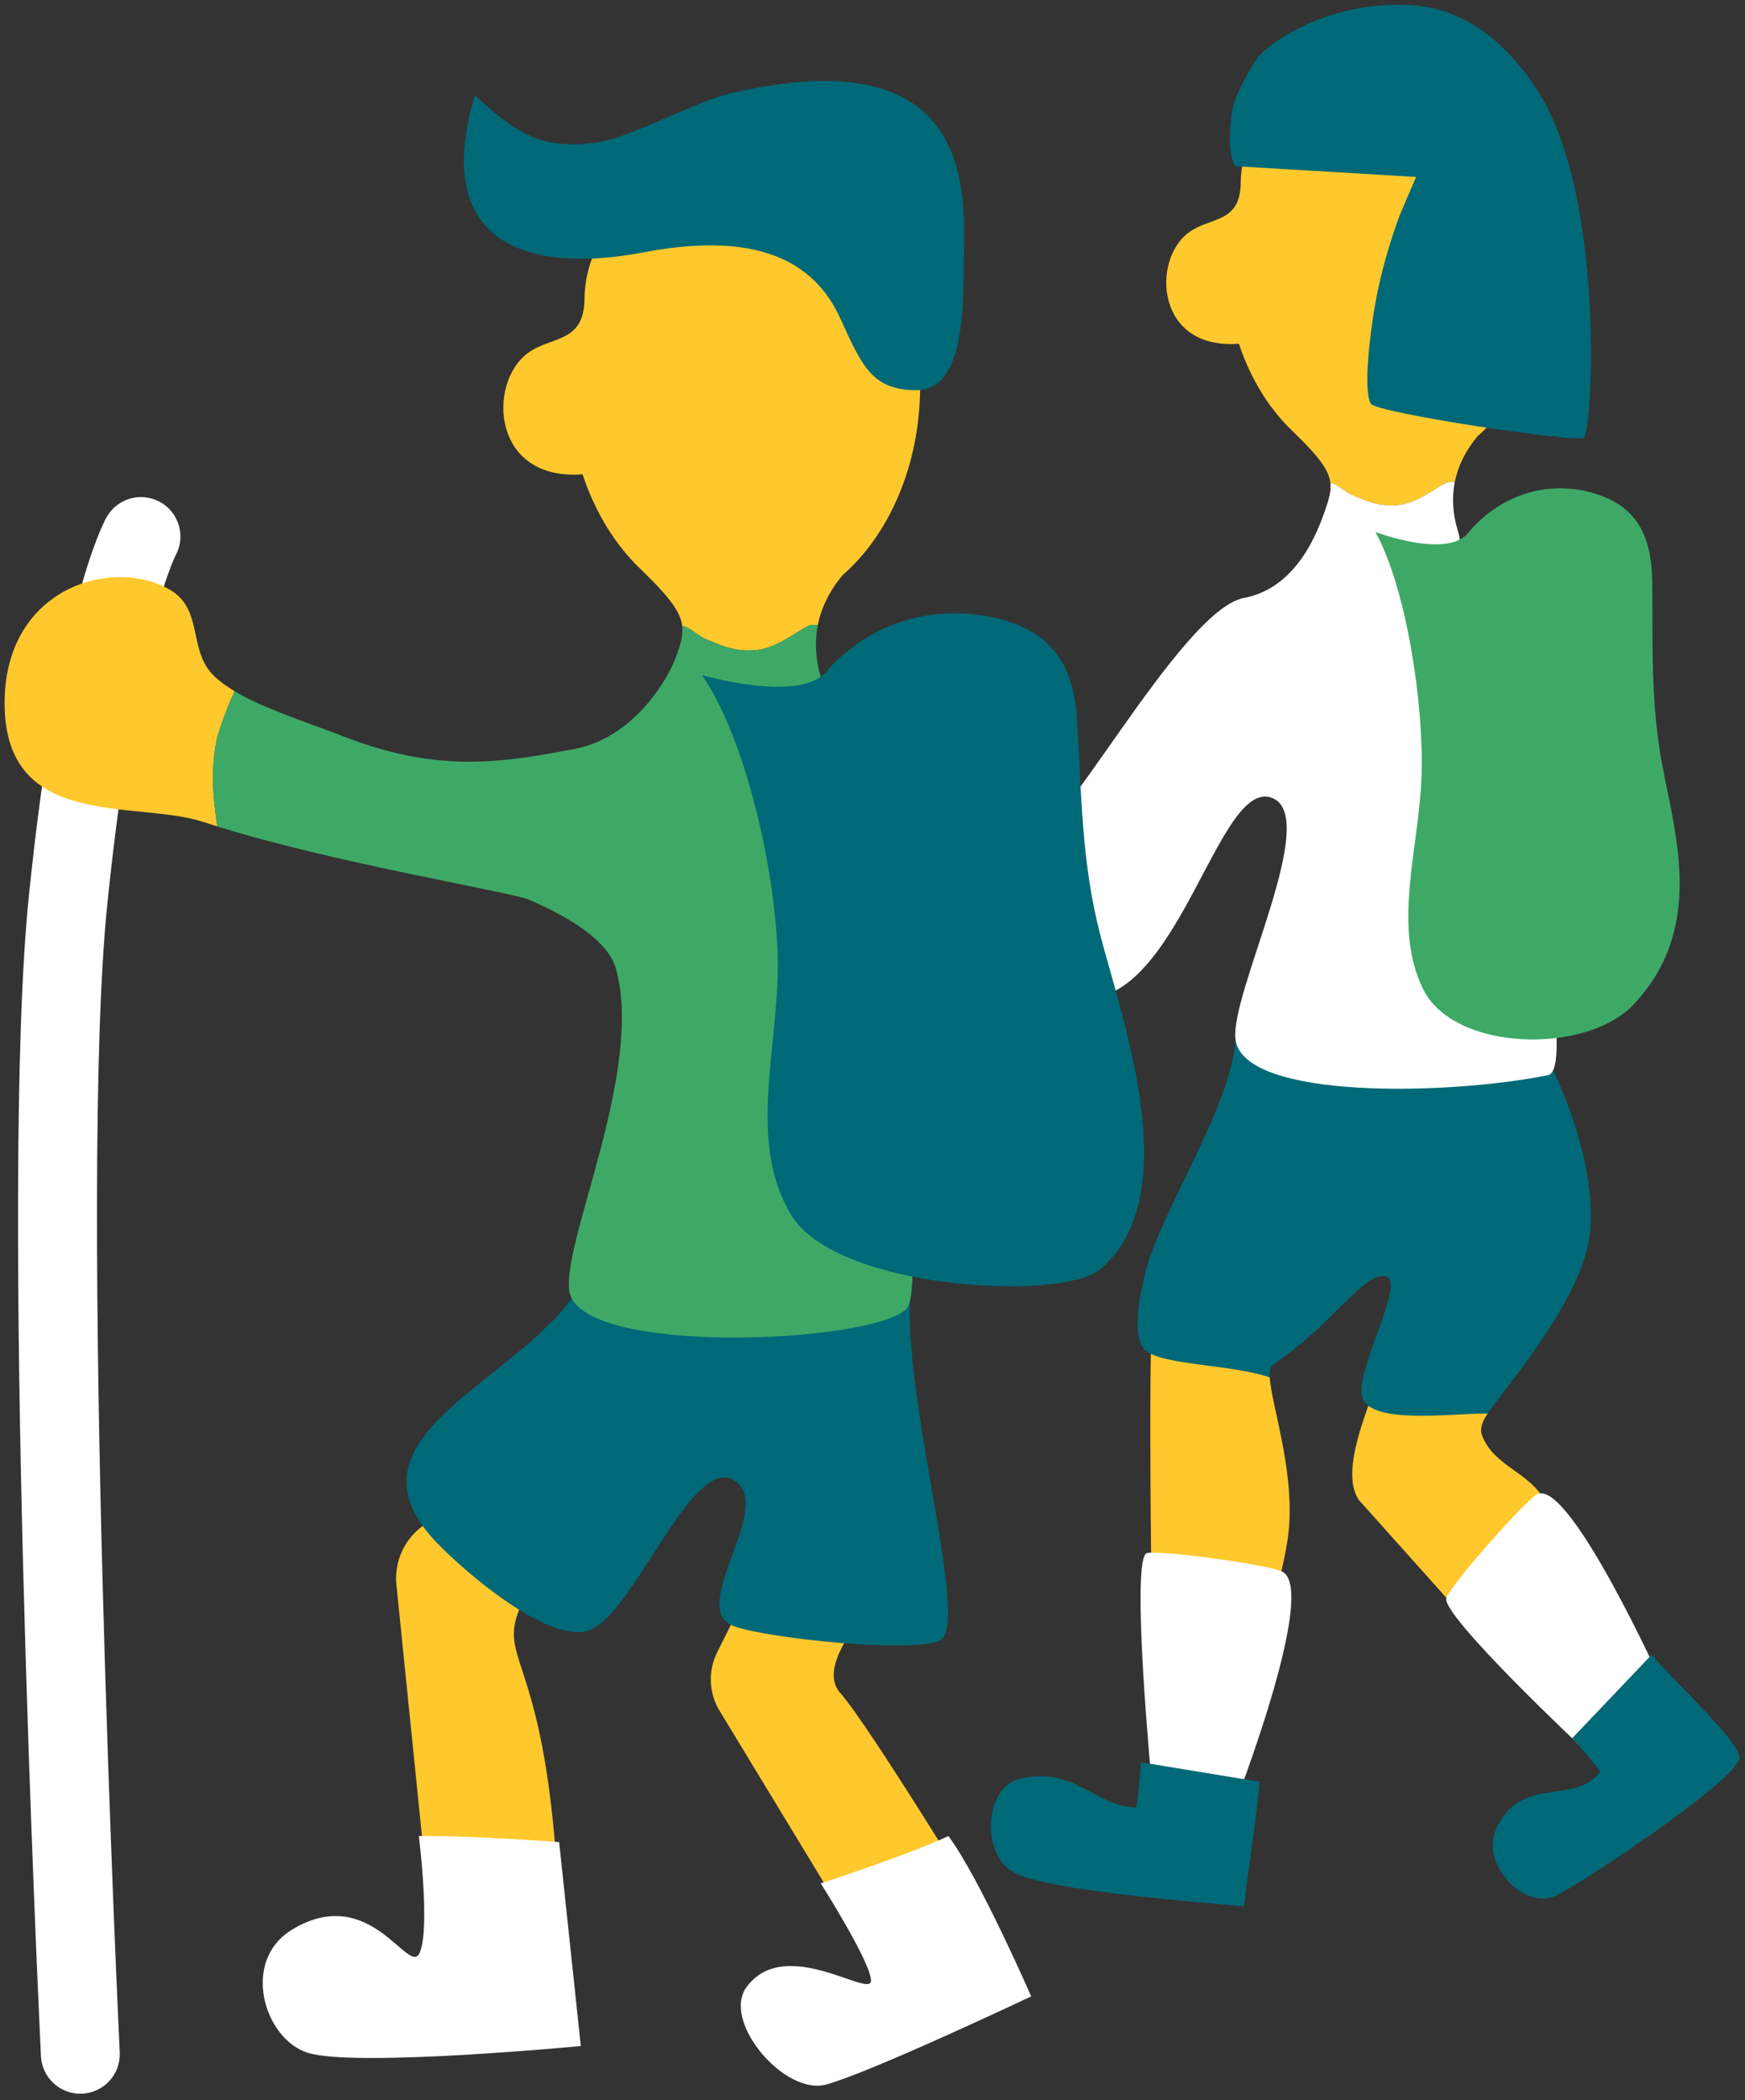 <?xml version="1.0" encoding="UTF-8"?>
<svg width="177px" height="213px" viewBox="0 0 177 213" version="1.1" xmlns="http://www.w3.org/2000/svg" xmlns:xlink="http://www.w3.org/1999/xlink">
    <rect x="0" y="0" width="177" height="213" fill="#333333" stroke="none"/>
    <!-- Generator: sketchtool 49 (51002) - http://www.bohemiancoding.com/sketch -->
    <title>28C3C7AF-BBB4-4335-A704-731DC6920571</title>
    <desc>Created with sketchtool.</desc>
    <defs></defs>
    <g id="DESKTOP" stroke="none" stroke-width="1" fill="none" fill-rule="evenodd">
        <g id="Desktop-main" transform="translate(-764, -237)" fill-rule="nonzero">
            <g id="Intro" transform="translate(-73, -92)">
                <g id="heroes-hiking" transform="translate(837, 329)">
                    <path d="M117.105,182.284 C117.38,184.539 114.582,183.463 116.523,184.309 C117.507,184.741 118.617,184.92 119.761,184.781 C123.159,184.361 124.308,180.697 123.89,177.297 C123.89,177.297 128.892,166.049 130.54,156.549 C131.665,150.066 128.968,142.68 128.794,139.672 C124.255,138.199 121.105,136.363 116.825,134.308 C116.385,143.102 117.105,182.284 117.105,182.284 Z" id="Shape" fill="#FFC92D"></path>
                    <path d="M164.342,167.93 C164.342,167.93 160.674,159.655 156.819,152.367 C155.151,149.215 151.577,148.791 150.331,145.576 C150.073,144.906 150.335,144.165 150.911,143.336 C146.614,143.378 143.626,141.648 139.413,140.823 C138.106,144.511 136.093,149.558 137.845,152.13 L156.917,173.447 C158.339,176.217 162.415,176.541 162.552,176.445 C165.045,174.674 165.848,170.863 164.342,167.93 Z" id="Shape" fill="#FFC92D"></path>
                    <path d="M150.91,143.336 C153.103,140.18 160.855,131.318 161.314,124.668 C161.894,116.272 156.837,107.173 156.837,107.173 L125.323,105.451 C124.766,112.797 117.206,123.453 115.973,129.921 C115.766,131.008 114.84,134.452 115.809,136.484 C116.776,138.515 124.254,138.2 128.793,139.672 C128.752,138.947 128.887,138.533 129.193,138.33 C135.25,134.308 138.101,129.211 140.453,129.425 C142.805,129.638 137.668,138.435 138.123,141.465 C138.582,144.499 146.613,143.378 150.91,143.336 Z" id="Shape" fill="#006977"></path>
                    <path d="M116.357,157.498 C118.109,157.221 128.947,158.718 130.13,159.419 C133.661,161.512 125.107,183.361 125.107,183.361 L116.847,181.105 C116.848,181.105 114.604,157.772 116.357,157.498 Z" id="Shape" fill="#FFFFFF"></path>
                    <path d="M115.723,178.715 C115.59,180.599 115.42,182.571 115.244,183.287 C111.053,183.271 109.096,179.051 103.445,180.389 C99.775,181.256 99.496,188.158 102.894,189.921 C106.554,191.818 122.134,192.922 126.197,193.34 C126.531,189.896 127.343,185.428 127.771,180.691 L115.723,178.715 Z" id="Shape" fill="#006977"></path>
                    <path d="M146.713,162.037 C147.401,160.391 154.799,152.121 155.902,151.538 C159.197,149.794 168.855,171.308 168.855,171.308 L160.687,177.44 C160.688,177.439 146.021,163.686 146.713,162.037 Z" id="Shape" fill="#FFFFFF"></path>
                    <path d="M140.473,5.188 C132.784,5.272 125.899,11.646 125.85,18.503 C125.817,22.694 122.772,21.956 120.573,23.579 C116.792,26.377 117.223,35.508 125.665,34.857 C126.866,38.47 128.798,41.57 131.228,43.833 L131.222,43.831 C133.861,46.383 134.822,47.732 134.954,49.035 C134.972,49.022 134.989,49.012 135.001,49.005 C135.331,48.899 136.542,49.93 136.993,50.122 C138.55,50.786 139.979,51.476 142.071,51.183 C144.167,50.889 146.249,48.926 146.997,48.87 C147.173,48.857 147.368,48.865 147.561,48.893 C147.874,47.316 148.612,45.761 149.848,44.264 C150.51,43.687 151.137,43.049 151.727,42.357 C155.073,38.413 157.151,32.69 157.082,26.332 C156.957,14.558 149.518,5.092 140.473,5.188 Z" id="Shape" fill="#FFC92D"></path>
                    <path d="M148.111,54.929 C148.066,54.568 147.974,54.172 147.849,53.748 C147.365,52.123 147.244,50.496 147.56,48.894 C147.367,48.866 147.171,48.858 146.996,48.871 C146.248,48.927 144.166,50.89 142.07,51.184 C139.978,51.477 138.549,50.788 136.992,50.123 C136.541,49.931 135.33,48.899 135,49.006 C134.988,49.013 134.971,49.024 134.953,49.036 C135.027,49.807 134.814,50.559 134.482,51.534 C133.593,54.159 131.474,59.638 126.169,60.642 C119.667,61.864 106.8,86.793 104.099,85.178 C103.316,86.875 107.745,98.685 108.078,100.943 C118.969,104.364 123.168,79.444 128.767,80.839 C134.367,82.237 124.656,100.8 125.324,105.452 C126.203,111.56 146.986,111.071 157.021,109.036 C160.82,108.265 151.225,67.941 148.111,54.929 Z" id="Shape" fill="#FFFFFF"></path>
                    <path d="M148.875,54.084 C151.764,50.602 156.326,48.643 161.23,49.9 C166.048,51.134 167.525,54.365 167.587,58.945 C167.677,65.445 167.399,71.049 168.579,77.441 C169.899,84.584 173.009,94.164 165.667,101.901 C160.88,106.949 147.466,106.687 144.335,100.281 C141.204,93.876 143.958,85.932 144.192,78.662 C144.43,71.311 142.647,59.638 139.512,53.949 C139.514,53.949 146.719,56.683 148.875,54.084 Z" id="Shape" fill="#3EA967"></path>
                    <path d="M159.469,176.283 C160.678,177.626 161.924,179.062 162.309,179.674 C159.782,183.164 154.235,179.903 151.758,185.494 C150.147,189.127 154.696,193.878 157.94,192.195 C161.432,190.382 176.764,180.082 176.436,178.177 C176.106,176.275 170.518,171.264 167.538,167.805 L159.469,176.283 Z" id="Shape" fill="#006977"></path>
                    <path d="M124.928,11.543 C124.764,13.27 124.5,15.336 125.28,16.855 C128.251,17.018 143.639,17.946 143.639,17.946 C143.639,17.946 142.627,20.297 142.217,21.247 C141.709,22.423 140.24,26.524 139.469,30.954 C138.899,34.237 138.289,39.624 139.043,40.936 C139.59,41.885 159.762,44.893 160.643,44.405 C161.526,43.917 162.85,20.231 156.133,9.467 C153.184,4.742 148.899,0.841 143.076,0.517 C134.277,0.022 128.127,4.846 127.51,5.933 C127.51,5.933 125.133,9.422 124.928,11.543 Z" id="Shape" fill="#006977"></path>
                    <path d="M8.146,212.33 C6.025,212.33 4.256,210.663 4.154,208.522 C3.98,204.924 -0.053,120.069 2.916,90.985 C5.89,61.869 10.322,53.323 10.817,52.444 C11.904,50.521 14.342,49.839 16.266,50.925 C18.175,52.002 18.86,54.411 17.811,56.328 C17.684,56.577 13.638,64.74 10.874,91.797 C7.966,120.286 12.102,207.262 12.144,208.137 C12.25,210.344 10.547,212.219 8.341,212.325 C8.275,212.328 8.21,212.33 8.146,212.33 Z" id="Shape" fill="#FFFFFF"></path>
                    <path d="M50.197,200.012 C46.84,200.047 43.951,197.515 43.605,194.111 L40.21,160.72 C39.983,158.479 40.921,156.276 42.696,154.889 L52.942,146.875 C55.799,144.645 59.922,145.147 62.155,148.004 C64.387,150.859 63.885,154.983 61.03,157.217 C61.03,157.217 55.153,157.303 52.753,163.008 C50.353,168.713 55.515,167.808 56.663,192.783 C57.081,201.88 54.403,199.609 50.8,199.976 C50.598,199.996 50.396,200.01 50.197,200.012 Z" id="Shape" fill="#FFC92D"></path>
                    <path d="M94.525,203.197 C92.433,203.218 90.386,202.166 89.222,200.248 L72.982,173.484 C71.892,171.688 71.8,169.458 72.74,167.576 L78.158,156.723 C79.67,153.699 83.346,152.473 86.369,153.98 C89.396,155.49 90.623,159.168 89.113,162.193 C89.113,162.193 82.508,168.619 85.22,171.673 C88.101,174.917 99.689,193.896 99.689,193.896 C101.441,196.787 100.521,200.552 97.63,202.307 C96.658,202.895 95.588,203.183 94.525,203.197 Z" id="Shape" fill="#FFC92D"></path>
                    <path d="M60.178,125.241 C60.684,138.019 33.02,143.503 43.674,155.76 C46.121,158.578 55.42,166.78 59.699,165.36 C64.269,163.843 70.08,147.631 74.39,150.077 C78.703,152.522 70.095,162.517 74.033,164.733 C76.359,166.044 94.283,167.97 95.658,166.108 C98,162.939 91.265,140.438 92.408,130.562 C91.529,131.235 60.178,125.241 60.178,125.241 Z" id="Shape" fill="#006977"></path>
                    <path d="M42.482,186.197 C47.837,186.136 56.716,186.814 56.716,186.814 L58.913,207.494 C58.913,207.494 36.065,209.677 31.245,208.187 C26.768,206.802 24.403,198.857 29.62,195.692 C37.634,190.828 41.501,200.572 42.577,198.018 C43.656,195.464 42.482,186.197 42.482,186.197 Z" id="Shape" fill="#FFFFFF"></path>
                    <path d="M83.246,190.992 C83.246,190.992 91.781,188.256 96.197,186.197 C99.326,190.373 104.597,202.459 104.597,202.459 C104.597,202.459 88.333,210.164 83.796,211.4 C79.579,212.55 73.185,204.999 75.714,201.529 C79.609,196.185 88.362,202.736 88.349,200.865 C88.338,198.994 83.246,190.992 83.246,190.992 Z" id="Shape" fill="#FFFFFF"></path>
                    <path d="M75.225,15.761 C66.848,15.853 59.344,22.799 59.289,30.276 C59.254,34.844 55.932,34.037 53.537,35.809 C49.414,38.855 49.887,48.808 59.088,48.099 C60.395,52.036 62.502,55.416 65.149,57.88 L65.145,57.88 C68.018,60.66 69.067,62.133 69.209,63.55 C69.229,63.537 69.248,63.526 69.262,63.521 C69.623,63.403 70.942,64.53 71.434,64.739 C73.129,65.461 74.686,66.211 76.969,65.892 C79.25,65.572 81.522,63.435 82.34,63.372 C82.526,63.358 82.74,63.365 82.951,63.398 C83.293,61.677 84.096,59.984 85.443,58.35 C86.166,57.723 86.849,57.029 87.49,56.271 C87.49,56.271 87.492,56.271 87.49,56.271 C91.138,51.975 93.402,45.736 93.33,38.81 C93.191,25.976 85.086,15.654 75.225,15.761 Z" id="Shape" fill="#FFC92D"></path>
                    <path d="M85.219,32.267 C82.99,27.395 78.02,23.153 65.285,25.592 C53.607,27.829 43.644,24.779 48.168,9.672 C52.055,13.154 54.5,15.244 60.389,14.476 C64.014,14.002 70.287,10.329 74.422,9.387 C98.26,3.962 97.904,18.687 97.772,25.586 C97.694,29.882 98.127,39.529 93.057,39.567 C88.445,39.601 87.449,37.133 85.219,32.267 Z" id="Shape" fill="#006977"></path>
                    <path d="M21.973,75.063 C22.143,74.241 22.944,71.95 23.799,70.099 C23,69.621 22.289,69.113 21.715,68.555 C19.018,65.948 20.69,61.803 17.211,59.793 C11.357,56.406 0.34,59.638 0.467,71.509 C0.602,84.158 13.666,81.178 20.42,83.297 C20.936,83.459 21.479,83.627 22.043,83.805 C21.68,81.341 21.297,78.318 21.973,75.063 Z" id="Shape" fill="#FFC92D"></path>
                    <path d="M83.553,69.974 C83.502,69.58 83.405,69.151 83.268,68.69 C82.739,66.92 82.606,65.144 82.952,63.399 C82.741,63.366 82.526,63.359 82.341,63.373 C81.523,63.436 79.251,65.572 76.97,65.893 C74.687,66.211 73.13,65.461 71.435,64.74 C70.943,64.531 69.624,63.404 69.263,63.522 C69.249,63.527 69.23,63.539 69.21,63.551 C69.294,64.393 69.062,65.212 68.7,66.275 C67.731,69.138 64.093,74.854 58.313,75.945 C51.225,77.279 44.637,78.482 34.979,74.734 C30.979,73.18 26.741,71.86 23.799,70.1 C22.944,71.951 22.143,74.242 21.973,75.064 C21.297,78.32 21.68,81.342 22.043,83.806 C33.912,87.535 51.893,90.473 53.676,91.245 C56.571,92.493 61.559,94.991 62.469,98.216 C65.365,108.502 57.014,125.848 57.742,130.917 C58.701,137.575 88.306,136.24 91.887,132.79 C94.93,129.859 86.945,84.156 83.553,69.974 Z" id="Shape" fill="#3EA967"></path>
                    <path d="M83.801,68.13 C87.49,63.834 93.512,61.265 100.18,62.499 C106.729,63.713 108.893,67.478 109.237,72.914 C109.723,80.639 109.665,87.32 111.614,94.853 C113.79,103.277 120.364,121.172 111.661,128.675 C107.716,132.081 84.87,130.746 80.302,123.295 C75.73,115.843 78.986,106.253 78.892,97.595 C78.794,88.845 75.742,75.059 71.208,68.464 C71.207,68.465 81.049,71.332 83.801,68.13 Z" id="Shape" fill="#006977"></path>
                </g>
            </g>
        </g>
    </g>
</svg>